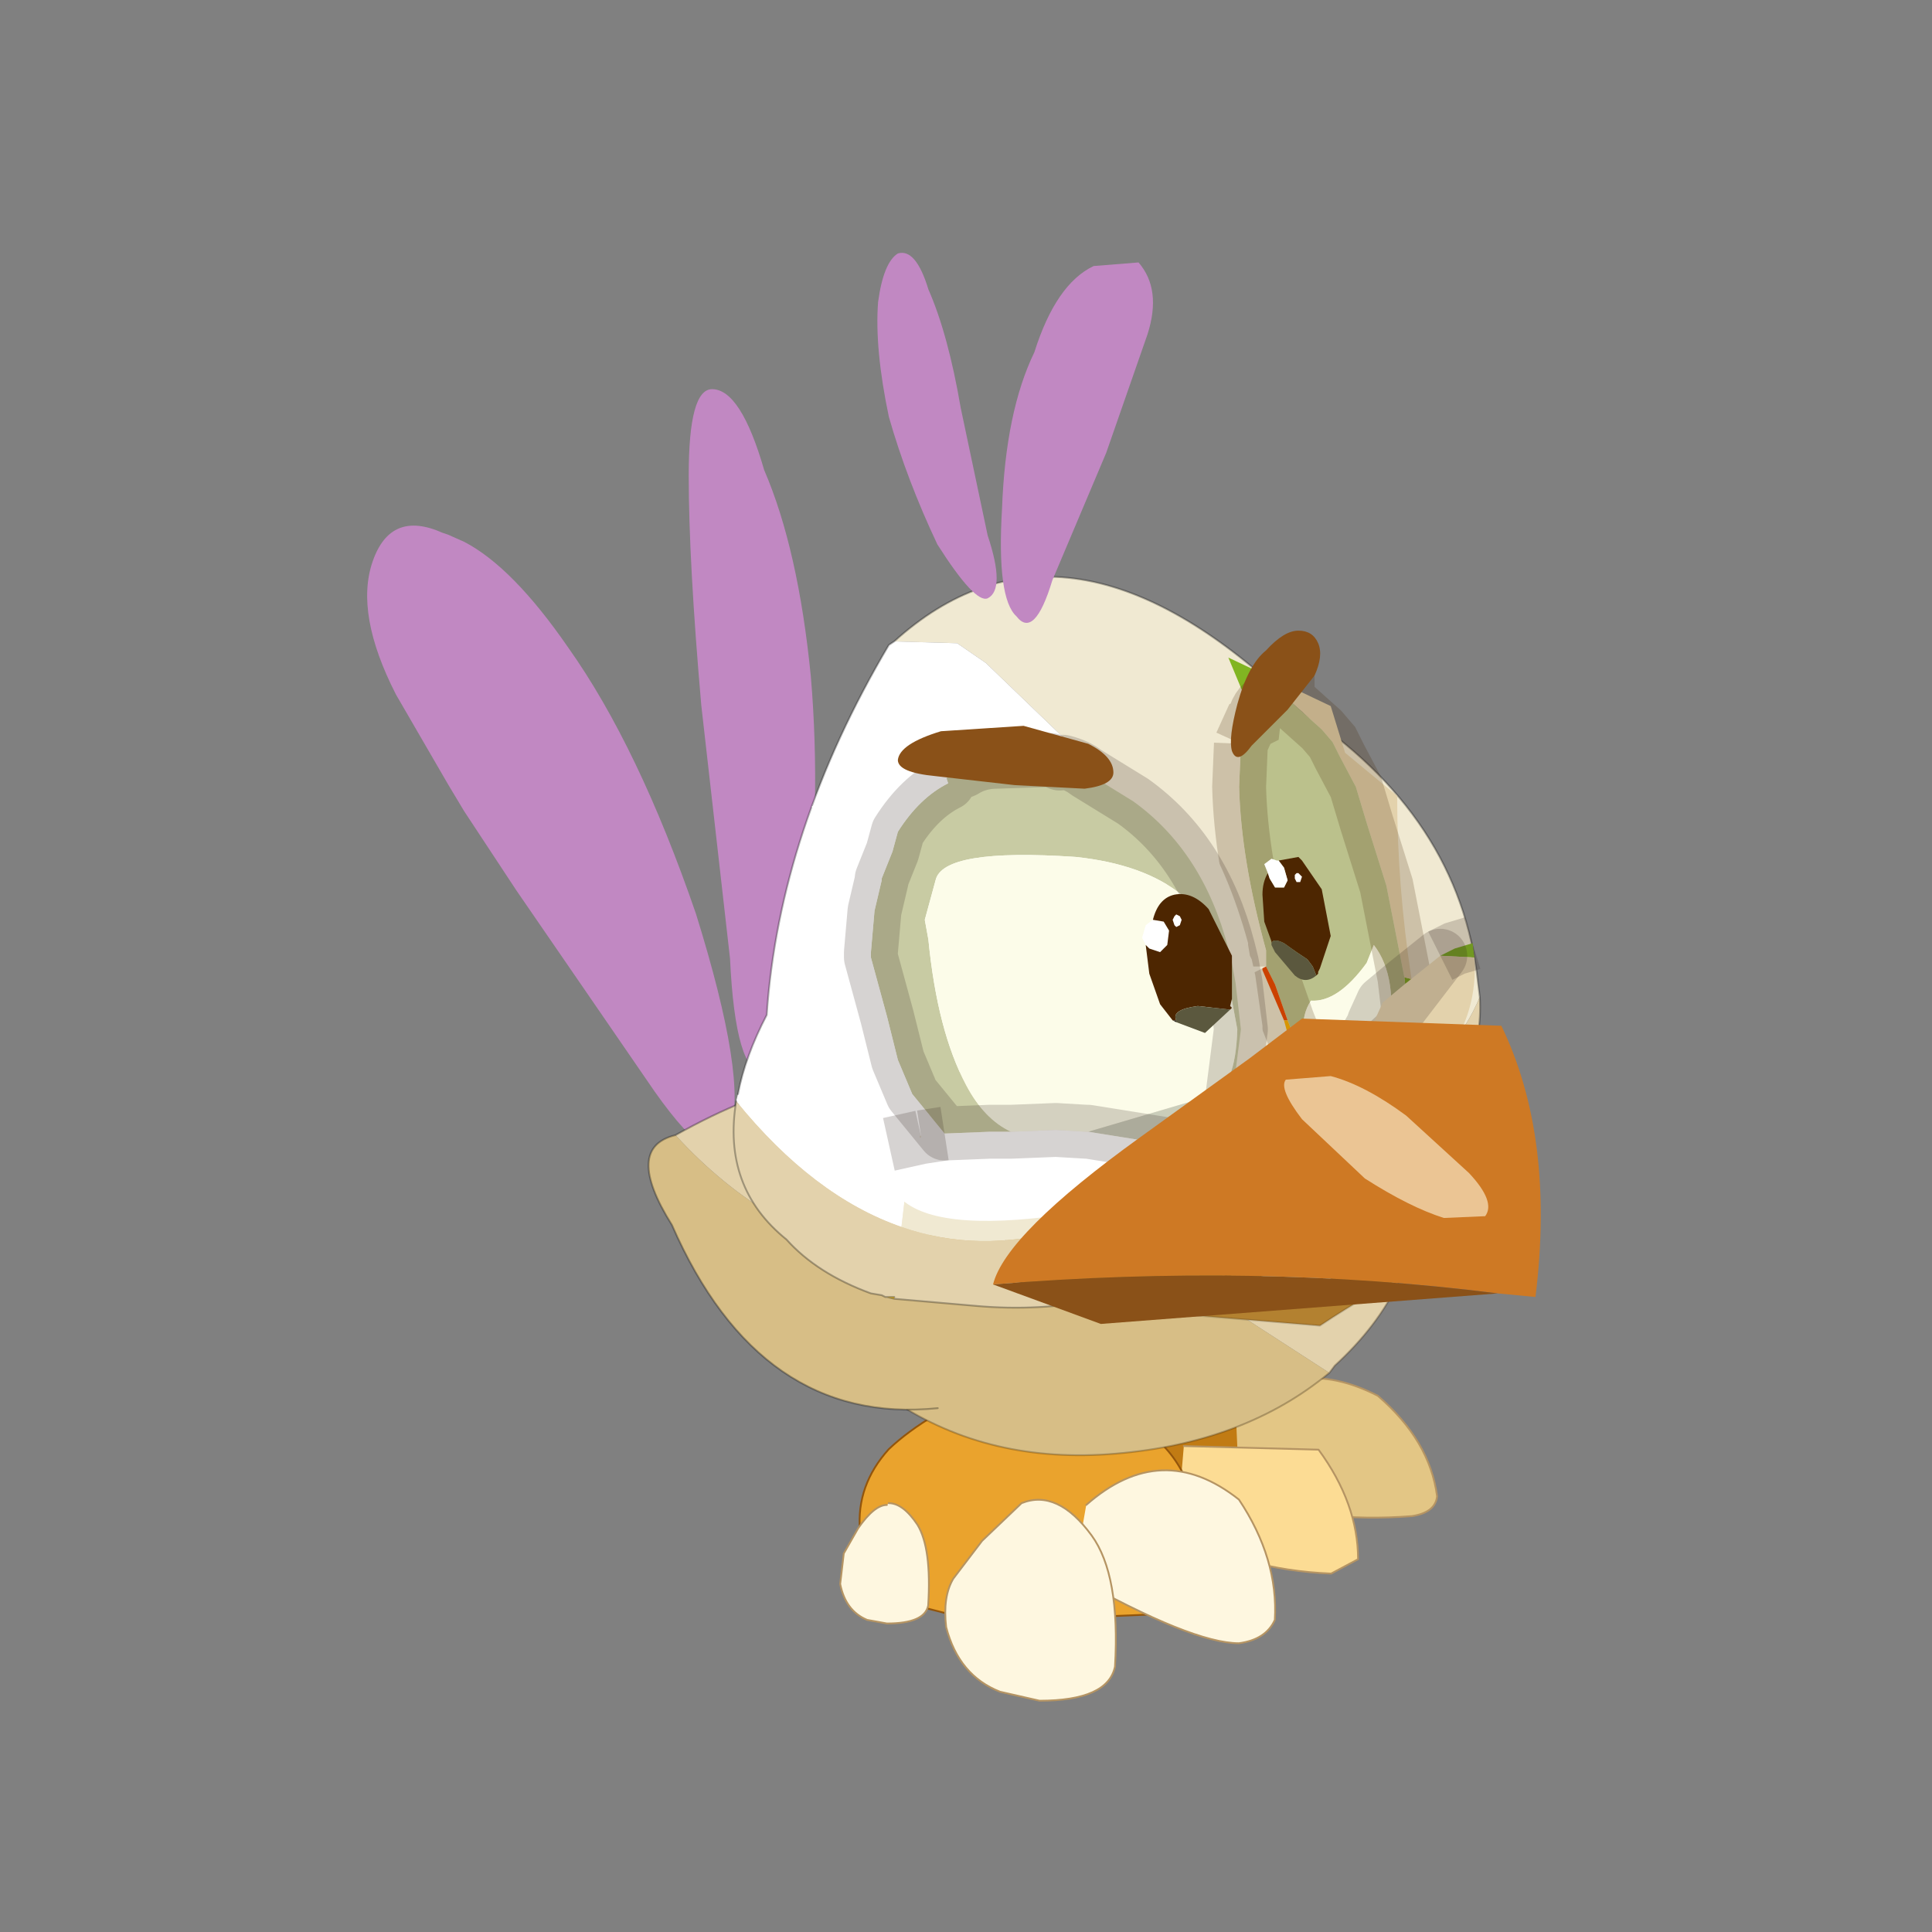 <?xml version="1.0" encoding="UTF-8" standalone="no"?>
<svg xmlns:xlink="http://www.w3.org/1999/xlink" height="440.0px" width="440.0px" xmlns="http://www.w3.org/2000/svg">
  <rect width="100%" height="100%" fill="#808080" stroke="none"/>
  <g transform="matrix(10.0, 0.0, 0.0, 10.0, 0.0, 0.0)">
    <use height="44.0" transform="matrix(0.909, 0.0, 0.0, 0.909, 2.0, 2.0)" width="44.0" xlink:href="#sprite0"/>
  </g>
  <defs>
    <g id="sprite0" transform="matrix(1.0, 0.0, 0.0, 1.0, 0.0, 0.0)">
      <use height="44.0" transform="matrix(1.0, 0.0, 0.0, 1.0, 0.0, 0.0)" width="44.0" xlink:href="#shape0"/>
      <use height="21.2" transform="matrix(0.9, 0.0, 0.0, 0.9, 7.0, 7.55)" width="12.45" xlink:href="#sprite1"/>
      <use height="7.25" transform="matrix(0.9, 0.0, 0.0, 0.9, 23.5, 30.7)" width="11.45" xlink:href="#sprite2"/>
      <use height="8.9" transform="matrix(0.9, 0.0, 0.0, 0.9, 18.85, 32.4)" width="12.1" xlink:href="#sprite3"/>
      <use height="13.35" transform="matrix(0.9, 0.0, 0.0, 0.9, 17.65, 22.25)" width="17.4" xlink:href="#sprite4"/>
      <use height="9.25" transform="matrix(0.9, 0.0, 0.0, 0.9, 14.05, 24.8)" width="10.05" xlink:href="#sprite5"/>
      <use height="29.85" transform="matrix(0.9, 0.0, 0.0, 0.9, 16.2, 4.15)" width="22.45" xlink:href="#sprite6"/>
    </g>
    <g id="shape0" transform="matrix(1.0, 0.0, 0.0, 1.0, 0.0, 0.0)">
      <path d="M44.0 44.0 L0.0 44.0 0.0 0.0 44.0 0.0 44.0 44.0" fill="#43adca" fill-opacity="0.0" fill-rule="evenodd" stroke="none"/>
    </g>
    <g id="sprite1" transform="matrix(1.0, 0.0, 0.0, 1.0, 0.0, 0.0)">
      <use height="21.2" transform="matrix(1.0, 0.0, 0.0, 1.0, 0.0, 0.0)" width="12.45" xlink:href="#shape1"/>
    </g>
    <g id="shape1" transform="matrix(1.0, 0.0, 0.0, 1.0, 0.0, 0.0)">
      <path d="M12.35 8.0 Q12.65 11.55 12.2 15.4 11.7 19.05 11.05 19.05 10.25 19.05 10.1 15.85 L9.3 8.8 Q8.95 4.8 8.95 2.4 8.95 0.0 9.6 0.0 10.4 0.0 11.05 2.25 12.0 4.45 12.35 8.0" fill="#c188c2" fill-rule="evenodd" stroke="none"/>
      <path d="M2.1 4.0 L2.25 4.05 2.7 4.25 Q4.05 4.95 5.6 7.2 7.55 9.95 9.15 14.6 10.6 19.25 10.1 20.65 9.8 22.1 8.0 19.55 L4.15 13.95 2.7 11.75 2.25 11.0 0.8 8.5 Q-0.35 6.25 0.15 4.8 0.65 3.35 2.1 4.0" fill="#c188c2" fill-rule="evenodd" stroke="none"/>
    </g>
    <g id="sprite2" transform="matrix(1.0, 0.0, 0.0, 1.0, 0.0, 0.0)">
      <use height="7.25" transform="matrix(1.0, 0.0, 0.0, 1.0, 0.0, 0.0)" width="11.45" xlink:href="#shape2"/>
    </g>
    <g id="shape2" transform="matrix(1.0, 0.0, 0.0, 1.0, 0.0, 0.0)">
      <path d="M6.6 2.05 Q5.55 0.65 3.65 1.1 L3.65 0.85 Q4.5 -0.35 5.95 0.15 6.85 0.7 7.05 1.6 L6.6 2.05" fill="#fcdc94" fill-rule="evenodd" stroke="none"/>
      <path d="M3.65 1.1 Q5.55 0.65 6.6 2.05 L3.75 2.2 3.65 1.1" fill="#d9ceb4" fill-rule="evenodd" stroke="none"/>
      <path d="M3.75 2.2 L6.6 2.05 7.05 1.6 Q6.85 0.7 5.95 0.15 4.5 -0.35 3.65 0.85" fill="none" stroke="#93550b" stroke-linecap="round" stroke-linejoin="round" stroke-width="0.05"/>
      <path d="M7.35 1.65 Q8.25 3.65 7.05 5.6 5.4 6.6 3.4 6.05 L0.45 5.25 0.05 3.75 Q-0.15 2.8 0.45 1.9 1.15 0.95 2.8 0.25 2.55 0.45 4.45 0.6 L6.85 1.0 7.35 1.65" fill="#c17b13" fill-rule="evenodd" stroke="none"/>
      <path d="M7.35 1.65 Q8.25 3.65 7.05 5.6 5.4 6.6 3.4 6.05 L0.45 5.25 0.05 3.75 Q-0.15 2.8 0.45 1.9 1.15 0.95 2.8 0.25 2.55 0.45 4.45 0.6 L6.85 1.0 7.35 1.65 Z" fill="none" stroke="#93550b" stroke-linecap="round" stroke-linejoin="round" stroke-width="0.05"/>
      <path d="M5.95 5.1 L5.85 2.85 Q7.45 1.1 9.8 2.3 11.25 3.55 11.45 5.1 11.4 5.55 10.75 5.65 8.15 5.85 5.95 5.1" fill="#e3c685" fill-rule="evenodd" stroke="none"/>
      <path d="M5.95 5.1 Q8.15 5.85 10.75 5.65 11.4 5.55 11.45 5.1 11.25 3.55 9.8 2.3 7.45 1.1 5.85 2.85" fill="none" stroke="#b59463" stroke-linecap="round" stroke-linejoin="round" stroke-width="0.05"/>
      <path d="M4.2 6.05 L4.4 3.7 8.15 3.8 Q9.25 5.3 9.25 6.85 L8.5 7.25 Q6.05 7.15 4.2 6.05" fill="#fcdc94" fill-rule="evenodd" stroke="none"/>
      <path d="M4.4 3.7 L8.15 3.8 Q9.25 5.3 9.25 6.85 L8.5 7.25 Q6.05 7.15 4.2 6.05" fill="none" stroke="#b59463" stroke-linecap="round" stroke-linejoin="round" stroke-width="0.05"/>
    </g>
    <g id="sprite3" transform="matrix(1.0, 0.0, 0.0, 1.0, 0.0, 0.0)">
      <use height="8.9" transform="matrix(1.0, 0.0, 0.0, 1.0, 0.0, 0.0)" width="12.1" xlink:href="#shape3"/>
    </g>
    <g id="shape3" transform="matrix(1.0, 0.0, 0.0, 1.0, 0.0, 0.0)">
      <path d="M8.65 6.5 L3.85 6.7 0.75 5.9 0.55 4.15 Q0.45 2.9 1.35 1.9 2.4 0.9 4.55 0.0 L6.8 0.65 Q8.95 1.15 9.65 2.8 10.35 4.5 8.65 6.5" fill="#eaa32d" fill-rule="evenodd" stroke="none"/>
      <path d="M8.65 6.5 L3.85 6.7 0.75 5.9 0.55 4.15 Q0.45 2.9 1.35 1.9 2.4 0.9 4.55 0.0 L6.8 0.65 Q8.95 1.15 9.65 2.8 10.35 4.5 8.65 6.5 Z" fill="none" stroke="#93550b" stroke-linecap="round" stroke-linejoin="round" stroke-width="0.05"/>
      <path d="M6.85 3.45 Q8.95 1.6 11.1 3.3 12.2 4.95 12.1 6.65 11.85 7.2 11.1 7.3 9.8 7.3 6.5 5.45 L6.85 3.45" fill="#fef7e0" fill-rule="evenodd" stroke="none"/>
      <path d="M6.5 5.45 Q9.8 7.3 11.1 7.3 11.85 7.2 12.1 6.65 12.2 4.95 11.1 3.3 8.95 1.6 6.85 3.45" fill="none" stroke="#b59463" stroke-linecap="round" stroke-linejoin="round" stroke-width="0.05"/>
      <path d="M2.95 6.85 Q2.85 6.0 3.15 5.5 L3.95 4.45 5.05 3.4 Q6.05 3.0 7.0 4.3 7.8 5.4 7.65 7.95 7.45 8.9 5.55 8.9 L4.45 8.65 Q3.3 8.2 2.95 6.85" fill="#fef7e0" fill-rule="evenodd" stroke="none"/>
      <path d="M2.95 6.85 Q3.3 8.2 4.45 8.65 L5.55 8.9 Q7.45 8.9 7.65 7.95 7.8 5.4 7.0 4.3 6.05 3.0 5.05 3.4 L3.95 4.45 3.15 5.5 Q2.85 6.0 2.95 6.85 Z" fill="none" stroke="#b59463" stroke-linecap="round" stroke-linejoin="round" stroke-width="0.05"/>
      <path d="M1.35 3.4 Q1.75 3.4 2.15 4.0 2.55 4.65 2.45 6.25 2.35 6.75 1.3 6.75 L0.75 6.65 Q0.15 6.4 0.0 5.65 L0.1 4.8 0.5 4.1 Q0.95 3.45 1.3 3.45 L1.35 3.4" fill="#fef7e0" fill-rule="evenodd" stroke="none"/>
      <path d="M1.3 3.45 Q0.95 3.45 0.5 4.1 L0.1 4.8 0.0 5.65 Q0.15 6.4 0.75 6.65 L1.3 6.75 Q2.35 6.75 2.45 6.25 2.55 4.65 2.15 4.0 1.75 3.4 1.35 3.4" fill="none" stroke="#b59463" stroke-linecap="round" stroke-linejoin="round" stroke-width="0.05"/>
    </g>
    <g id="sprite4" transform="matrix(1.0, 0.0, 0.0, 1.0, 0.0, 0.0)">
      <use height="13.35" transform="matrix(1.0, 0.0, 0.0, 1.0, 0.0, 0.0)" width="17.4" xlink:href="#shape4"/>
    </g>
    <g id="shape4" transform="matrix(1.0, 0.0, 0.0, 1.0, 0.0, 0.0)">
      <path d="M13.25 0.8 Q13.95 1.05 14.65 1.55 17.25 3.25 17.4 5.95 17.5 8.65 15.1 10.85 L14.95 11.05 12.4 9.4 Q10.65 8.15 10.2 5.05 9.7 1.8 11.45 1.3 L13.25 0.8" fill="#e3d2ac" fill-rule="evenodd" stroke="none"/>
      <path d="M13.25 0.8 L11.45 1.3 Q9.7 1.8 10.2 5.05 10.65 8.15 12.4 9.4 L14.95 11.05 Q12.6 13.0 9.0 13.3 5.5 13.6 2.85 11.85 0.1 10.05 0.0 7.35 -0.15 4.65 2.4 2.55 4.9 0.35 8.4 0.05 11.15 -0.15 13.25 0.8" fill="#d7be86" fill-rule="evenodd" stroke="none"/>
      <path d="M14.95 11.05 L15.1 10.85 Q17.5 8.65 17.4 5.95 17.25 3.25 14.65 1.55 13.95 1.05 13.25 0.8 M14.95 11.05 Q12.6 13.0 9.0 13.3 5.5 13.6 2.85 11.85 0.1 10.05 0.0 7.35 -0.15 4.65 2.4 2.55 4.9 0.35 8.4 0.05 11.15 -0.15 13.25 0.8" fill="none" stroke="#382510" stroke-linecap="round" stroke-linejoin="round" stroke-opacity="0.302" stroke-width="0.05"/>
    </g>
    <g id="sprite5" transform="matrix(1.0, 0.0, 0.0, 1.0, 0.0, 0.0)">
      <use height="9.25" transform="matrix(1.0, 0.0, 0.0, 1.0, 0.0, 0.0)" width="10.05" xlink:href="#shape5"/>
    </g>
    <g id="shape5" transform="matrix(1.0, 0.0, 0.0, 1.0, 0.0, 0.0)">
      <path d="M7.25 0.35 L7.45 0.4 Q9.5 3.4 6.9 5.2 3.3 4.4 0.75 1.6 4.85 -0.7 7.25 0.35" fill="#e3d2ac" fill-rule="evenodd" stroke="none"/>
      <path d="M7.45 0.4 Q9.5 1.5 10.05 5.2 L9.55 6.8 Q8.95 8.35 8.05 9.2 3.1 9.7 0.65 4.1 -0.7 1.95 0.75 1.6 3.3 4.4 6.9 5.2 9.5 3.4 7.45 0.4" fill="#d7be86" fill-rule="evenodd" stroke="none"/>
      <path d="M7.45 0.4 Q9.5 1.5 10.05 5.2 M8.05 9.2 Q3.1 9.7 0.65 4.1 -0.7 1.95 0.75 1.6 4.85 -0.7 7.25 0.35" fill="none" stroke="#000000" stroke-linecap="round" stroke-linejoin="round" stroke-opacity="0.302" stroke-width="0.05"/>
    </g>
    <g id="sprite6" transform="matrix(1.0, 0.0, 0.0, 1.0, 0.0, 0.0)">
      <use height="29.85" transform="matrix(1.0, 0.0, 0.0, 1.0, 0.0, 0.0)" width="22.45" xlink:href="#shape6"/>
    </g>
    <g id="shape6" transform="matrix(1.0, 0.0, 0.0, 1.0, 0.0, 0.0)">
      <path d="M4.65 27.1 L4.75 26.25 4.8 25.95 Q5.3 21.9 12.4 18.6 L11.85 16.95 11.3 16.0 9.65 13.95 7.0 11.4 6.2 10.85 4.45 10.8 Q9.1 6.6 15.2 12.2 L15.7 12.7 Q20.2 15.65 20.7 20.3 L20.75 20.7 Q19.35 24.05 14.1 24.4 8.95 28.6 4.65 27.1" fill="#f0e9d2" fill-rule="evenodd" stroke="none"/>
      <path d="M4.45 10.8 L6.2 10.85 7.0 11.4 9.65 13.95 11.3 16.0 11.85 16.95 12.4 18.6 Q5.3 21.9 4.8 25.95 L4.75 26.25 4.65 27.1 Q2.2 26.25 0.05 23.6 L0.1 23.4 Q0.3 22.35 0.9 21.2 1.25 16.05 4.3 10.9 L4.45 10.8" fill="#ffffff" fill-rule="evenodd" stroke="none"/>
      <path d="M4.65 27.1 Q8.95 28.6 14.1 24.4 19.35 24.05 20.75 20.7 21.0 25.2 13.5 28.0 10.2 29.6 6.75 29.3 L4.45 29.1 4.45 29.05 4.25 29.05 4.2 29.05 4.1 29.0 3.8 28.95 Q2.3 28.4 1.45 27.45 -0.35 26.0 0.05 23.6 2.2 26.25 4.65 27.1" fill="#e3d2ac" fill-rule="evenodd" stroke="none"/>
      <path d="M4.45 29.1 L4.25 29.05 4.45 29.05 4.45 29.1" fill="#fecf30" fill-rule="evenodd" stroke="none"/>
      <path d="M20.75 20.7 L20.7 20.3 Q20.2 15.65 15.7 12.7 M15.2 12.2 Q9.1 6.6 4.45 10.8 L4.3 10.9 Q1.25 16.05 0.9 21.2 0.3 22.35 0.1 23.4 M20.75 20.7 Q21.0 25.2 13.5 28.0 10.2 29.6 6.75 29.3 L4.45 29.1 4.25 29.05 4.2 29.05 4.1 29.0 3.8 28.95 Q2.3 28.4 1.45 27.45 -0.35 26.0 0.05 23.6 M4.45 29.05 L4.25 29.05" fill="none" stroke="#000000" stroke-linecap="round" stroke-linejoin="round" stroke-opacity="0.302" stroke-width="0.05"/>
      <path d="M14.35 28.25 L15.0 28.7 16.35 28.8 16.6 28.55 Q18.65 26.55 22.0 26.05 L21.75 27.25 Q19.15 27.95 16.3 29.85 L10.85 29.4 10.25 29.4 7.5 28.5 14.35 28.25" fill="#b38130" fill-rule="evenodd" stroke="none"/>
      <path d="M14.35 28.25 L15.0 28.7 16.35 28.8 16.6 28.55 Q18.65 26.55 22.0 26.05 L21.75 27.25 Q19.15 27.95 16.3 29.85 L10.85 29.4" fill="none" stroke="#000000" stroke-linecap="round" stroke-linejoin="round" stroke-opacity="0.153" stroke-width="0.05"/>
      <path d="M10.85 29.4 L10.25 29.4 7.5 28.5 14.35 28.25 Z" fill="none" stroke="#382510" stroke-linecap="round" stroke-linejoin="round" stroke-opacity="0.302" stroke-width="0.05"/>
      <path d="M13.85 13.6 L13.9 13.55 Q14.1 12.65 14.25 12.45 L13.75 11.25 15.55 12.1 15.4 12.35 15.2 12.3 15.0 12.3 15.0 12.35 14.9 12.35 Q14.5 12.6 14.45 13.05 L14.35 13.1 14.1 13.65 13.85 13.6 M18.85 20.2 L18.8 21.4 18.65 20.15 18.85 20.2" fill="#81b522" fill-rule="evenodd" stroke="none"/>
      <path d="M15.4 12.35 L15.55 12.1 16.6 12.6 17.0 13.9 18.45 15.1 Q18.45 17.6 18.85 20.2 L18.65 20.15 18.15 17.6 17.6 15.85 17.3 14.85 16.85 14.0 16.65 13.6 16.35 13.25 15.4 12.4 15.4 12.35" fill="#e3d2ac" fill-rule="evenodd" stroke="none"/>
      <path d="M14.1 13.65 L14.35 13.1 14.45 13.05 Q14.5 12.6 14.9 12.35 L15.0 12.35 15.2 12.3 15.4 12.35 15.4 12.4 16.35 13.25 16.65 13.6 16.85 14.0 17.3 14.85 17.6 15.85 18.15 17.6 18.65 20.15 18.8 21.4 18.2 21.95 Q18.5 20.15 17.8 19.25 L17.6 19.75 Q16.8 20.85 16.05 20.8 15.55 21.55 16.2 22.9 L16.25 22.95 16.9 23.9 16.75 24.2 16.3 23.7 16.15 23.25 15.4 21.35 15.05 20.35 14.8 19.85 14.8 19.4 Q14.1 16.85 14.05 14.85 L14.1 13.65" fill="#bbc18c" fill-rule="evenodd" stroke="none"/>
      <path d="M13.85 13.6 L14.1 13.65 14.05 14.85 Q14.1 16.85 14.8 19.4 L14.8 19.85 14.7 19.9 14.25 19.05 14.0 17.8 Q13.55 16.1 13.55 14.85 L13.85 13.6" fill="#f0e9d2" fill-rule="evenodd" stroke="none"/>
      <path d="M14.7 19.9 L14.8 19.85 15.05 20.35 15.4 21.35 15.3 21.35 14.7 19.95 14.7 19.9" fill="#ed4900" fill-rule="evenodd" stroke="none"/>
      <path d="M15.4 21.35 L16.15 23.25 15.9 23.55 15.3 21.35 15.4 21.35" fill="#fdb102" fill-rule="evenodd" stroke="none"/>
      <path d="M18.2 21.95 L17.85 22.2 17.6 22.6 Q16.55 23.5 16.25 22.95 L16.2 22.9 Q15.55 21.55 16.05 20.8 16.8 20.85 17.6 19.75 L17.8 19.25 Q18.5 20.15 18.2 21.95" fill="#fcfce9" fill-rule="evenodd" stroke="none"/>
      <path d="M17.6 22.6 Q17.2 23.1 16.9 23.9 L16.25 22.95 Q16.55 23.5 17.6 22.6" fill="#cacdba" fill-rule="evenodd" stroke="none"/>
      <path d="M14.1 13.65 L14.35 13.1 14.45 13.05 Q14.5 12.6 14.9 12.35 L15.0 12.35 15.2 12.3 15.4 12.35 15.4 12.4 16.35 13.25 16.65 13.6 16.85 14.0 17.3 14.85 17.6 15.85 18.15 17.6 18.65 20.15 18.8 21.4 18.2 21.95 17.85 22.2 17.6 22.6 Q17.2 23.1 16.9 23.9 L16.75 24.2 16.75 24.25 16.75 25.2 M14.8 19.85 L14.8 19.4 Q14.1 16.85 14.05 14.85 L14.1 13.65 M14.8 19.85 L15.05 20.35 15.4 21.35 16.15 23.25 16.3 23.7 16.75 24.2 16.65 24.2 16.75 24.25" fill="none" stroke="#422401" stroke-linecap="butt" stroke-linejoin="miter" stroke-miterlimit="3.0" stroke-opacity="0.2" stroke-width="1.5"/>
      <path d="M20.6 19.6 L19.65 19.55 20.05 19.35 20.55 19.2 20.6 19.6 M16.7 23.5 L17.15 24.3 16.35 24.6 16.7 23.5" fill="#81b522" fill-rule="evenodd" stroke="none"/>
      <path d="M19.65 19.55 L20.6 19.6 Q20.8 22.6 17.15 24.3 L16.7 23.5 16.7 23.4 16.6 23.4 16.85 22.95 17.0 22.85 17.8 21.45 17.8 21.4 18.05 20.85 18.65 20.35 18.9 20.15 19.65 19.55" fill="#e3d2ac" fill-rule="evenodd" stroke="none"/>
      <path d="M16.7 23.4 L16.7 23.5 M20.55 19.2 L20.05 19.35 19.65 19.55 M16.35 24.6 L16.7 23.5" fill="none" stroke="#332720" stroke-linecap="butt" stroke-linejoin="miter" stroke-miterlimit="3.0" stroke-opacity="0.2" stroke-width="1.5"/>
      <path d="M19.65 19.55 L18.9 20.15 18.65 20.35 18.05 20.85 17.8 21.4 17.8 21.45 17.0 22.85 16.85 22.95 16.6 23.4 16.7 23.4 Z" fill="none" stroke="#332720" stroke-linecap="round" stroke-linejoin="round" stroke-opacity="0.2" stroke-width="1.5"/>
      <path d="M15.15 16.9 L15.7 16.8 15.8 16.9 16.35 17.7 16.6 19.0 16.3 19.9 16.25 20.0 16.25 20.05 16.2 20.1 16.1 19.85 15.95 19.65 15.65 19.45 15.3 19.2 Q15.0 19.05 14.95 19.2 L14.95 19.15 14.75 18.6 14.7 17.85 Q14.7 17.5 14.85 17.25 L14.9 17.4 15.05 17.65 15.3 17.65 15.4 17.45 15.3 17.1 15.15 16.9" fill="#4d2601" fill-rule="evenodd" stroke="none"/>
      <path d="M15.15 16.9 L15.3 17.1 15.4 17.45 15.3 17.65 15.05 17.65 14.9 17.4 14.85 17.25 14.75 17.0 14.95 16.85 15.1 16.9 15.15 16.9" fill="#ffffff" fill-rule="evenodd" stroke="none"/>
      <path d="M14.95 19.2 Q15.0 19.05 15.3 19.2 L15.65 19.45 15.95 19.65 16.1 19.85 16.2 20.1 Q15.9 20.35 15.6 20.1 L15.05 19.45 14.95 19.25 14.95 19.2" fill="#5b583e" fill-rule="evenodd" stroke="none"/>
      <path d="M15.75 17.5 L15.65 17.5 15.6 17.4 15.6 17.3 15.65 17.25 15.7 17.25 15.8 17.35 15.75 17.5" fill="#ffffff" fill-rule="evenodd" stroke="none"/>
      <path d="M9.3 13.7 Q10.5 13.9 11.5 14.55 L11.6 14.65 11.65 14.7 12.9 15.9 Q13.75 17.2 14.3 19.2 L14.3 19.25 14.35 19.55 14.4 19.65 14.5 20.1 14.7 21.5 14.7 21.6 14.75 23.5 13.85 23.55 14.1 21.6 13.95 20.3 13.85 19.75 13.75 19.35 Q13.05 16.65 11.1 15.25 L9.8 14.45 Q9.55 14.25 9.15 14.15 L9.3 13.7" fill="#f0e9d2" fill-rule="evenodd" stroke="none"/>
      <path d="M9.15 14.15 Q9.55 14.25 9.8 14.45 L11.1 15.25 Q13.05 16.65 13.75 19.35 L13.85 19.75 13.95 20.3 14.1 21.6 13.85 23.55 13.65 24.15 13.3 25.0 13.15 24.95 13.0 24.95 13.05 24.85 12.6 24.8 12.7 24.55 13.25 23.45 Q13.95 23.25 14.0 21.6 L13.75 20.25 Q13.3 17.2 9.5 16.8 5.8 16.55 5.6 17.45 L5.3 18.55 5.4 19.1 Q5.65 21.65 6.45 23.15 6.95 24.1 7.7 24.45 L7.1 24.45 5.85 24.5 4.95 23.4 4.55 22.45 4.25 21.25 3.8 19.6 3.8 19.55 3.8 19.45 3.9 18.3 4.1 17.45 4.1 17.4 4.4 16.65 4.55 16.1 Q5.15 15.15 5.95 14.75 L5.9 14.6 6.4 14.4 Q6.8 14.15 7.3 14.15 L8.8 14.1 9.05 14.2 9.15 14.2 9.15 14.15" fill="#c8cba3" fill-rule="evenodd" stroke="none"/>
      <path d="M7.7 24.45 Q6.95 24.1 6.45 23.15 5.65 21.65 5.4 19.1 L5.3 18.55 5.6 17.45 Q5.8 16.55 9.5 16.8 13.3 17.2 13.75 20.25 L14.0 21.6 Q13.95 23.25 13.25 23.45 L9.85 24.45 9.8 24.45 8.95 24.4 7.7 24.45" fill="#fcfce9" fill-rule="evenodd" stroke="none"/>
      <path d="M9.85 24.45 L13.25 23.45 12.7 24.55 12.6 24.8 12.35 24.85 9.85 24.45" fill="#cacdba" fill-rule="evenodd" stroke="none"/>
      <path d="M13.5 25.85 Q3.45 28.45 4.3 24.8 L5.2 24.6 4.35 22.55 3.35 19.7 3.3 19.65 3.25 19.5 2.7 18.15 3.8 17.35 2.15 15.4 Q6.05 13.3 8.85 13.6 L8.8 14.1 7.3 14.15 Q6.8 14.15 6.4 14.4 L5.9 14.6 5.95 14.75 Q5.15 15.15 4.55 16.1 L4.4 16.65 4.1 17.4 4.1 17.45 3.9 18.3 3.8 19.45 3.8 19.55 3.8 19.6 4.25 21.25 4.55 22.45 4.95 23.4 5.85 24.5 7.1 24.45 7.7 24.45 8.95 24.4 9.8 24.45 9.85 24.45 12.35 24.85 12.6 24.8 13.05 24.85 13.0 24.95 13.15 24.95 13.3 25.0 13.75 25.15 13.5 25.85 M5.2 24.6 L5.85 24.5 5.2 24.6" fill="#ffffff" fill-rule="evenodd" stroke="none"/>
      <path d="M14.75 23.5 L14.75 25.5 13.5 25.85 13.75 25.15 14.75 25.5 13.75 25.15 13.3 25.0 13.65 24.15 13.85 23.55 14.75 23.5" fill="#b5c923" fill-rule="evenodd" stroke="none"/>
      <path d="M8.85 13.6 L9.3 13.7 9.15 14.15 9.05 14.2 8.8 14.1 8.85 13.6 M13.75 25.15 L13.5 25.85 13.75 25.15" fill="#beddfc" fill-rule="evenodd" stroke="none"/>
      <path d="M9.05 14.2 L9.15 14.15 9.15 14.2 9.05 14.2" fill="#786c43" fill-rule="evenodd" stroke="none"/>
      <path d="M9.15 14.15 Q9.55 14.25 9.8 14.45 L11.1 15.25 Q13.05 16.65 13.75 19.35 L13.85 19.75 13.95 20.3 14.1 21.6 13.85 23.55 M7.7 24.45 L8.95 24.4 9.8 24.45 9.85 24.45 12.35 24.85 12.6 24.8 13.05 24.85 13.0 24.95 M13.3 25.0 L13.65 24.15 13.85 23.55 M9.15 14.15 L9.05 14.2 M8.8 14.1 L9.05 14.2 M5.85 24.5 L4.95 23.4 4.55 22.45 4.25 21.25 3.8 19.6 3.8 19.55 3.8 19.45 3.9 18.3 4.1 17.45 4.1 17.4 4.4 16.65 4.55 16.1 Q5.15 15.15 5.95 14.75 L5.9 14.6 6.4 14.4 Q6.8 14.15 7.3 14.15 L8.8 14.1 M7.7 24.45 L7.1 24.45 5.85 24.5" fill="none" stroke="#332720" stroke-linecap="round" stroke-linejoin="round" stroke-opacity="0.2" stroke-width="1.5"/>
      <path d="M4.3 24.8 L5.2 24.6 M13.0 24.95 L13.15 24.95 13.3 25.0 13.75 25.15 14.75 25.5 M5.85 24.5 L5.2 24.6" fill="none" stroke="#332720" stroke-linecap="butt" stroke-linejoin="miter" stroke-miterlimit="3.0" stroke-opacity="0.2" stroke-width="1.5"/>
      <path d="M11.65 18.55 L11.95 18.6 12.1 18.85 12.05 19.25 11.85 19.45 11.55 19.35 11.45 19.25 11.35 19.05 11.45 18.7 11.65 18.55" fill="#ffffff" fill-rule="evenodd" stroke="none"/>
      <path d="M11.65 18.55 Q11.8 17.95 12.25 17.85 12.75 17.75 13.2 18.25 L13.85 19.55 13.85 20.75 13.8 20.95 13.85 21.0 13.8 21.05 12.9 20.95 Q12.15 21.05 12.3 21.35 L12.2 21.35 11.85 20.9 11.55 20.05 11.45 19.25 11.55 19.35 11.85 19.45 12.05 19.25 12.1 18.85 11.95 18.6 11.65 18.55" fill="#4d2601" fill-rule="evenodd" stroke="none"/>
      <path d="M12.3 21.35 Q12.15 21.05 12.9 20.95 L13.8 21.05 13.1 21.7 12.3 21.4 12.3 21.35" fill="#5b583e" fill-rule="evenodd" stroke="none"/>
      <path d="M12.2 21.35 L12.3 21.35 12.3 21.4 12.2 21.35" fill="url(#gradient0)" fill-rule="evenodd" stroke="none"/>
      <path d="M12.4 18.7 L12.3 18.75 12.25 18.7 12.2 18.55 12.25 18.45 12.3 18.4 12.4 18.45 12.45 18.55 12.4 18.7" fill="#ffffff" fill-rule="evenodd" stroke="none"/>
      <path d="M7.2 28.7 Q7.55 27.3 11.3 24.6 L14.35 22.4 15.8 21.3 21.35 21.5 Q22.85 24.6 22.3 29.05 L21.25 28.95 Q14.55 28.1 7.2 28.7" fill="#ce7924" fill-rule="evenodd" stroke="none"/>
      <path d="M7.2 28.7 Q14.55 28.1 21.25 28.95 L10.2 29.8 7.2 28.7" fill="#8a5118" fill-rule="evenodd" stroke="none"/>
      <path d="M15.8 24.1 Q15.15 23.25 15.35 23.0 L16.6 22.9 Q17.55 23.15 18.7 24.0 L20.45 25.6 Q21.2 26.4 20.9 26.8 L19.75 26.85 Q18.8 26.55 17.55 25.75 L15.8 24.1" fill="#fff8e0" fill-opacity="0.6" fill-rule="evenodd" stroke="none"/>
      <path d="M14.0 12.55 Q14.3 11.45 14.8 11.05 15.3 10.5 15.7 10.5 16.1 10.5 16.25 10.85 16.4 11.2 16.15 11.75 L15.4 12.7 14.4 13.7 Q14.0 14.25 13.85 13.85 13.75 13.5 14.0 12.55" fill="#8a5118" fill-rule="evenodd" stroke="none"/>
      <path d="M8.05 13.15 L9.85 13.65 Q10.55 14.0 10.55 14.45 10.55 14.8 9.75 14.9 L7.8 14.8 5.6 14.55 Q4.55 14.45 4.55 14.1 4.6 13.65 5.75 13.3 L8.05 13.15" fill="#8a5118" fill-rule="evenodd" stroke="none"/>
      <path d="M11.25 0.25 Q11.9 1.0 11.5 2.25 L10.35 5.55 8.85 9.1 Q8.35 10.75 7.85 10.1 7.3 9.6 7.45 7.1 7.55 4.4 8.35 2.75 8.95 0.85 10.0 0.35 L11.25 0.25" fill="#c188c2" fill-rule="evenodd" stroke="none"/>
      <path d="M4.55 0.0 Q5.05 -0.15 5.4 1.0 5.95 2.25 6.3 4.3 L7.05 7.85 Q7.55 9.35 7.05 9.6 6.7 9.75 5.65 8.1 4.8 6.3 4.3 4.55 3.9 2.65 4.0 1.35 4.15 0.25 4.55 0.0" fill="#c188c2" fill-rule="evenodd" stroke="none"/>
    </g>
    <radialGradient cx="0" cy="0" gradientTransform="matrix(-0.002, 5.0E-4, 5.0E-4, 0.002, 12.7, 19.8)" gradientUnits="userSpaceOnUse" id="gradient0" r="819.2" spreadMethod="pad">
      <stop offset="0.212" stop-color="#453929"/>
      <stop offset="0.525" stop-color="#252016"/>
    </radialGradient>
  </defs>
</svg>
